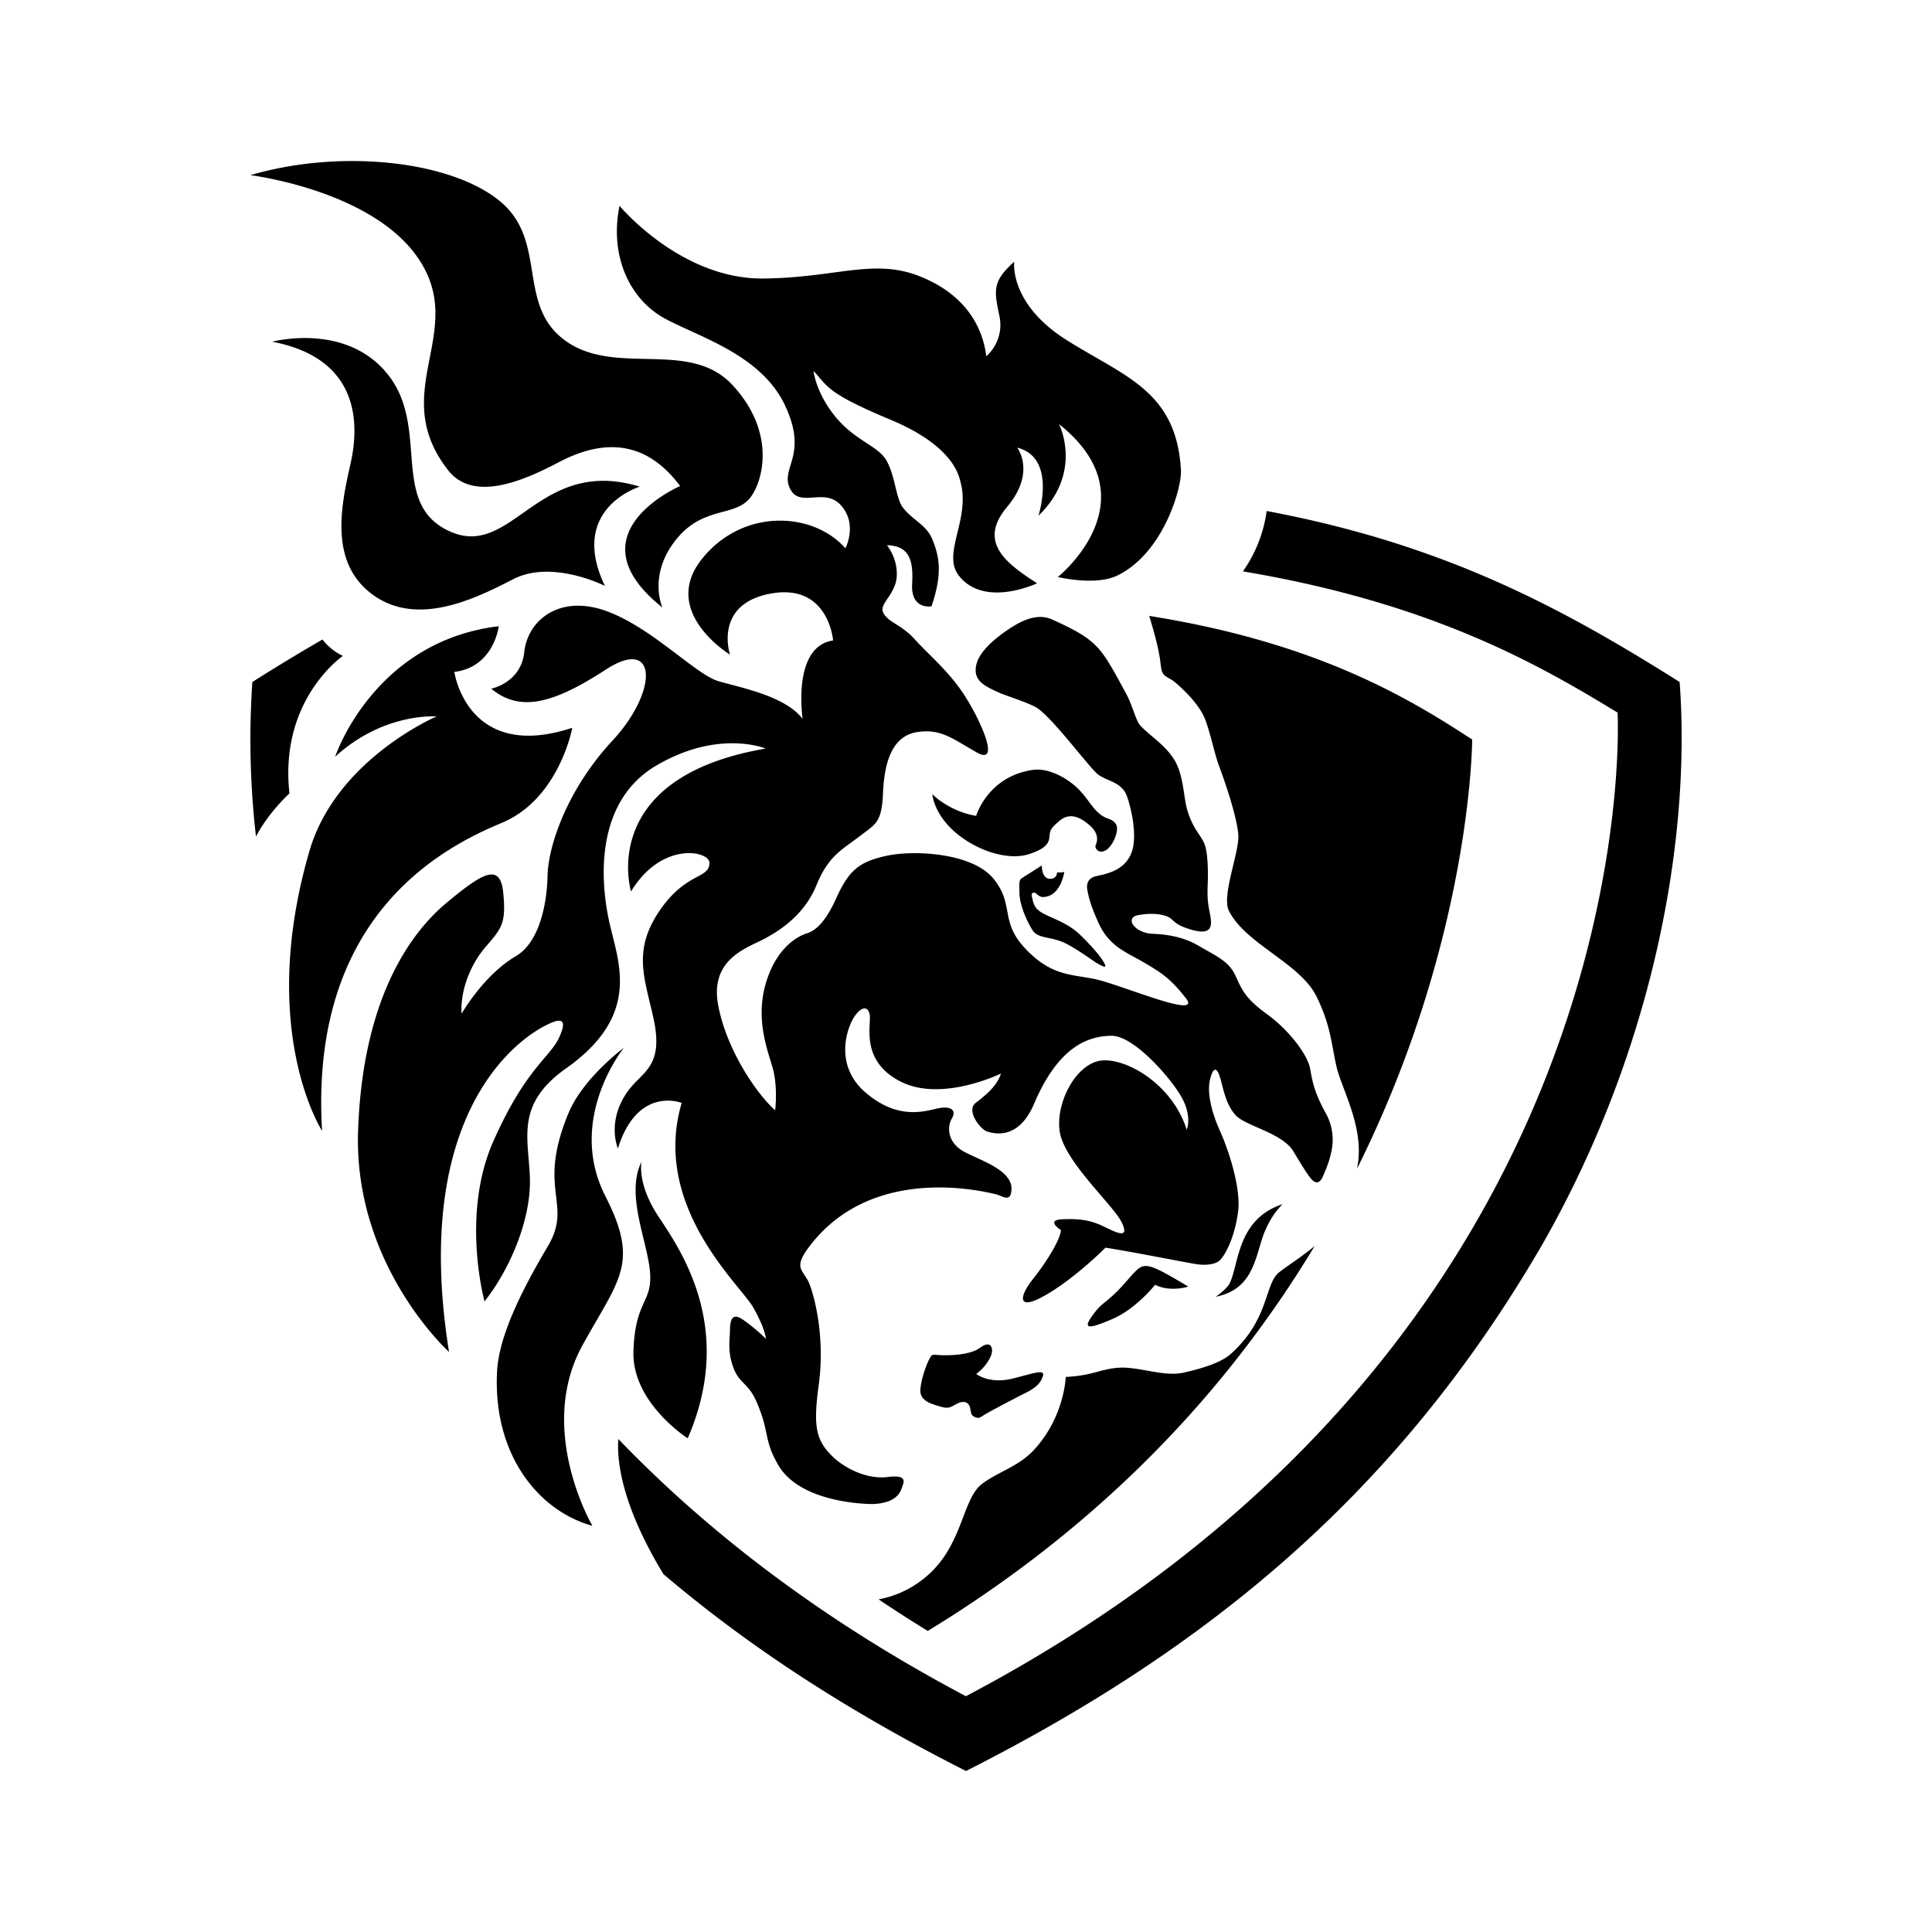 <svg xmlns="http://www.w3.org/2000/svg" xmlns:xlink="http://www.w3.org/1999/xlink" width="24" height="24" viewBox="0 0 24 24"><path fill="currentColor" d="M7.949 6.045s-.895.27-.435 1.233c0 0-.655-.333-1.141-.082s-1.19.59-1.739.194c-.548-.396-.399-1.101-.28-1.628c.12-.528.094-1.313-.972-1.517c0 0 .925-.25 1.445.418c.518.667.003 1.609.772 1.943c.77.335 1.093-.945 2.35-.56M6.196 7.778s-.058.508-.552.569c0 0 .16 1.124 1.465.694c0 0-.16.882-.876 1.181c-.717.299-2.393 1.143-2.232 3.826c0 0-.808-1.247-.155-3.483C4.18 9.43 5.423 8.9 5.423 8.9s-.656-.054-1.26.501c0 0 .474-1.434 2.033-1.622m2.254-1.74c-.466-.626-1.024-.55-1.503-.3c-.436.23-1.067.509-1.384.098c-.713-.922.14-1.622-.273-2.466c-.483-.988-2.18-1.195-2.18-1.195c1.134-.332 2.495-.176 3.1.323c.604.498.196 1.296.82 1.738c.622.442 1.537-.028 2.069.546c.532.573.389 1.17.228 1.39c-.191.26-.59.1-.935.538s-.163.836-.163.836c-1.157-.92.222-1.51.222-1.51m7.483 8.921s-.158.138-.252.419c-.096.294-.14.644-.58.732c0 0 .14-.096.176-.172c.117-.252.092-.792.656-.979m-4.386 1.92c.019-.034.021-.055.086-.047c.065.007.39.02.538-.087c.147-.109.175.016.135.106a.56.56 0 0 1-.18.217s.16.134.465.055c.305-.078.42-.128.344.018c-.054.107-.188.157-.279.205c-.082.044-.389.2-.46.25c-.033.023-.061.026-.108-.004s-.016-.12-.074-.161s-.137.014-.172.032s-.069.04-.165.01c-.096-.031-.261-.063-.244-.22c.015-.157.09-.335.114-.375m-3.579-2.445s-.058.266.2.663c.258.396.98 1.377.374 2.772c0 0-.696-.443-.674-1.082c.02-.64.241-.6.205-.992c-.036-.391-.305-.956-.105-1.361m-.22-1.414s-.718.884-.227 1.845c.427.837.165 1.026-.289 1.854c-.572 1.046.126 2.237.126 2.237c-.665-.183-1.233-.876-1.185-1.905c.02-.439.29-.99.63-1.565c.32-.539-.143-.693.258-1.656c.18-.436.686-.81.686-.81m5.194-2.267s-.005.166.102.166c.09 0 .087-.08.087-.08s.067.005.09-.007c0 0-.041.313-.269.313c-.041 0-.087-.05-.087-.05c-.036-.012-.061 0-.044.057c.016.057.017.129.126.19c.108.063.266.105.419.227c.072.058.262.252.336.37c.073.117-.01.063-.071.03c-.042-.021-.303-.22-.456-.275s-.285-.042-.344-.13s-.163-.304-.167-.463s-.003-.169.037-.195zm.728-.633c.087.067.138.044.19.116c.054.071-.037.286-.13.332c-.093.045-.127-.037-.122-.057c.004-.02.073-.128-.068-.253c-.14-.125-.265-.158-.383-.056c-.11.095-.113.115-.12.194s-.044.146-.247.214c-.202.069-.513.012-.796-.173c-.282-.185-.392-.413-.413-.57c0 0 .201.211.545.27c0 0 .145-.496.713-.572c.189-.025.432.105.575.257c.103.108.158.223.256.298M12.4 8.6c-.159-.073-.286-.135-.28-.285s.133-.304.368-.47c.235-.167.42-.223.583-.149c.574.26.6.337.912.909c.092.167.122.342.184.41c.123.131.298.23.418.419s.116.474.165.633c.08.26.176.304.22.44c.03.093.041.287.032.49c-.008.201.013.267.034.386c.02.119.017.235-.222.17c-.24-.066-.23-.129-.297-.16c-.11-.053-.268-.045-.373-.026c-.184.033-.048.225.176.233c.133.006.356.023.572.15c.217.128.372.188.456.371c.083.184.126.285.397.482c.27.197.502.502.531.678c.03.174.057.301.198.557a.67.67 0 0 1 .059.49c-.026.122-.069.213-.098.283s-.08.114-.15.03c-.07-.085-.178-.275-.223-.346c-.144-.226-.596-.308-.716-.445c-.111-.126-.142-.289-.18-.43c-.036-.14-.085-.197-.132-.021s.022.43.121.65c.1.22.263.7.225 1c-.037.3-.15.532-.228.608c-.034.033-.134.074-.306.044c-.172-.028-.768-.148-1.113-.202c0 0-.381.383-.746.59c-.355.205-.333.021-.15-.207c.178-.224.338-.494.342-.602c0 0-.199-.125.02-.134c.217-.009.345.012.494.082c.149.069.35.185.243-.04c-.108-.224-.728-.768-.774-1.146c-.045-.37.226-.864.553-.87c.326-.007.859.325 1.027.863c0 0 .07-.158-.059-.396c-.129-.237-.598-.779-.88-.772c-.276.005-.649.12-.957.844c-.2.47-.515.364-.582.346c-.08-.022-.269-.26-.144-.356c.124-.096.267-.21.314-.365c0 0-.737.362-1.25.098c-.512-.264-.352-.718-.382-.838c-.025-.098-.099-.094-.184.027c-.087.12-.271.598.131.946c.403.348.734.236.9.2c.168-.036.234.025.176.124s-.056.263.096.379c.151.115.655.233.644.502c-.007.175-.113.08-.196.061c-.148-.034-1.516-.378-2.3.63c-.21.27-.115.295-.034.44c.052.094.225.64.136 1.296c-.073.532-.035.698.189.909c.094.088.372.277.677.237c.217-.027.197.051.176.108c-.02.057-.05.21-.354.228c-.07.004-.913-.007-1.19-.482c-.186-.318-.105-.403-.267-.778c-.107-.254-.222-.229-.298-.451c-.065-.188-.039-.313-.036-.454c.003-.14.037-.213.168-.12c.132.093.254.206.278.235c0 0 0-.115-.158-.393c-.157-.278-1.266-1.254-.888-2.539c0 0-.546-.22-.792.565c0 0-.14-.316.105-.685c.184-.276.48-.306.332-.954c-.112-.494-.25-.827.08-1.313c.33-.485.625-.393.62-.598c-.004-.146-.593-.27-.974.358c0 0-.432-1.414 1.672-1.775c0 0-.577-.243-1.35.206c-.775.449-.704 1.435-.594 1.94s.412 1.157-.534 1.826c-.645.455-.46.882-.45 1.383c.01.502-.25 1.117-.564 1.512c0 0-.296-1.073.109-1.987s.7-1.034.82-1.295c.118-.26-.007-.235-.206-.126c-.2.109-1.656.963-1.164 4.036c0 0-1.184-1.068-1.13-2.74c.056-1.673.669-2.483 1.103-2.842c.434-.36.662-.504.7-.126s-.017.444-.211.668c-.196.223-.324.551-.306.839c0 0 .273-.48.674-.715c.292-.17.387-.649.394-1c.006-.353.233-1.06.805-1.676s.564-1.304-.083-.883c-.646.42-1.063.534-1.422.236c0 0 .371-.071.411-.457c.041-.385.426-.713 1.003-.513c.577.202 1.12.793 1.412.878c.293.084.828.186 1.043.468c0 0-.138-.898.378-.975c0 0-.056-.74-.815-.574c-.667.146-.466.75-.466.75s-.872-.53-.35-1.186c.504-.634 1.378-.594 1.784-.135c0 0 .155-.295-.053-.531s-.516.043-.637-.214c-.122-.257.233-.406-.06-1.029c-.293-.624-1.05-.844-1.484-1.075s-.702-.767-.572-1.405c0 0 .76.915 1.79.903c.912-.01 1.367-.256 1.943-.026s.78.64.823.992c0 0 .231-.186.162-.506c-.067-.32-.085-.424.185-.669c0 0-.069.519.65.973s1.364.63 1.421 1.613c.014.222-.219 1.035-.789 1.312c-.273.133-.74.019-.74.019s1.198-.958.014-1.9c0 0 .307.596-.255 1.139c0 0 .233-.723-.264-.846c0 0 .237.304-.123.733c-.361.43-.041.689.37.952c0 0-.657.313-.974-.098c-.21-.273.148-.7.023-1.159c-.018-.066-.074-.443-.87-.775c-.797-.333-.775-.411-.956-.606c0 0 .025.255.252.544c.252.325.551.38.657.574c.106.192.115.468.201.579c.127.164.294.213.368.4s.136.398-.013.827c0 0-.26.048-.24-.281c.02-.328-.059-.47-.313-.478c0 0 .133.158.122.382c-.01.223-.213.339-.172.446c.05.126.231.156.395.34c.162.183.427.396.626.709c.2.313.445.868.143.696c-.304-.172-.449-.3-.748-.25c-.3.053-.398.37-.414.746c-.017.377-.082.387-.299.552c-.215.165-.382.24-.53.606c-.15.365-.455.566-.676.678c-.222.111-.65.26-.542.816c.107.557.477 1.093.706 1.299c0 0 .039-.3-.036-.545c-.073-.246-.214-.625-.067-1.074c.148-.447.424-.555.49-.577c.068-.021.208-.076.367-.428c.158-.351.28-.459.617-.535c.339-.078 1.074-.044 1.34.28c.267.325.073.527.397.87c.324.344.574.317.87.38c.318.068 1.337.509 1.124.236c-.195-.25-.31-.32-.523-.445c-.217-.128-.428-.194-.563-.493c-.111-.244-.123-.34-.136-.397c-.012-.057-.013-.148.098-.178c.11-.029.4-.06.466-.353c.053-.233-.047-.583-.082-.664c-.074-.168-.272-.171-.369-.265c-.139-.133-.564-.706-.75-.817c-.101-.06-.38-.146-.472-.188m2.361 7.383s-.225.073-.411-.023c0 0-.238.3-.53.425c-.257.109-.39.15-.251-.04c.107-.148.126-.133.258-.255c.134-.122.227-.256.308-.324c.098-.084.196-.042.626.217"/><path fill="currentColor" d="M16.33 15.48c-1.002 1.664-2.516 3.384-4.805 4.78a16 16 0 0 1-.61-.392a1.27 1.27 0 0 0 .853-.592c.204-.335.242-.695.428-.84c.198-.153.457-.215.653-.43c.376-.41.39-.901.39-.901s.137-.006.263-.032c.136-.028.266-.081.429-.084c.237-.004.538.115.77.063c.28-.063.477-.136.585-.23c.486-.433.42-.873.604-1.017c.1-.08.271-.184.44-.326m.528-.962c1.428-2.865 1.43-5.33 1.43-5.33c-.816-.535-1.953-1.208-4.012-1.536c.06.194.125.432.142.6c.017.176.069.133.185.23c.117.099.303.282.37.461c.068.18.113.423.176.588c.063.166.224.634.234.85s-.21.75-.117.934c.207.415.888.65 1.091 1.07c.175.359.181.58.244.86s.349.757.263 1.237z"/><path fill="currentColor" d="M3.18 10.392a10.5 10.5 0 0 1-.045-1.92q.43-.273.871-.528a.7.7 0 0 0 .253.204s-.794.543-.663 1.708c0 0-.258.232-.416.536m17.685-1.92c-1.454-.916-2.915-1.709-5.13-2.124a1.7 1.7 0 0 1-.295.75c2.372.398 3.697 1.172 4.654 1.754c0 0 .438 7.719-8.095 12.219c-1.815-.96-3.224-2.058-4.318-3.195c-.023.33.078.882.56 1.678C9.334 20.484 10.577 21.28 12 22c3.154-1.595 5.424-3.568 7.142-6.511c1.377-2.397 1.87-5.021 1.723-7.017"/></svg>